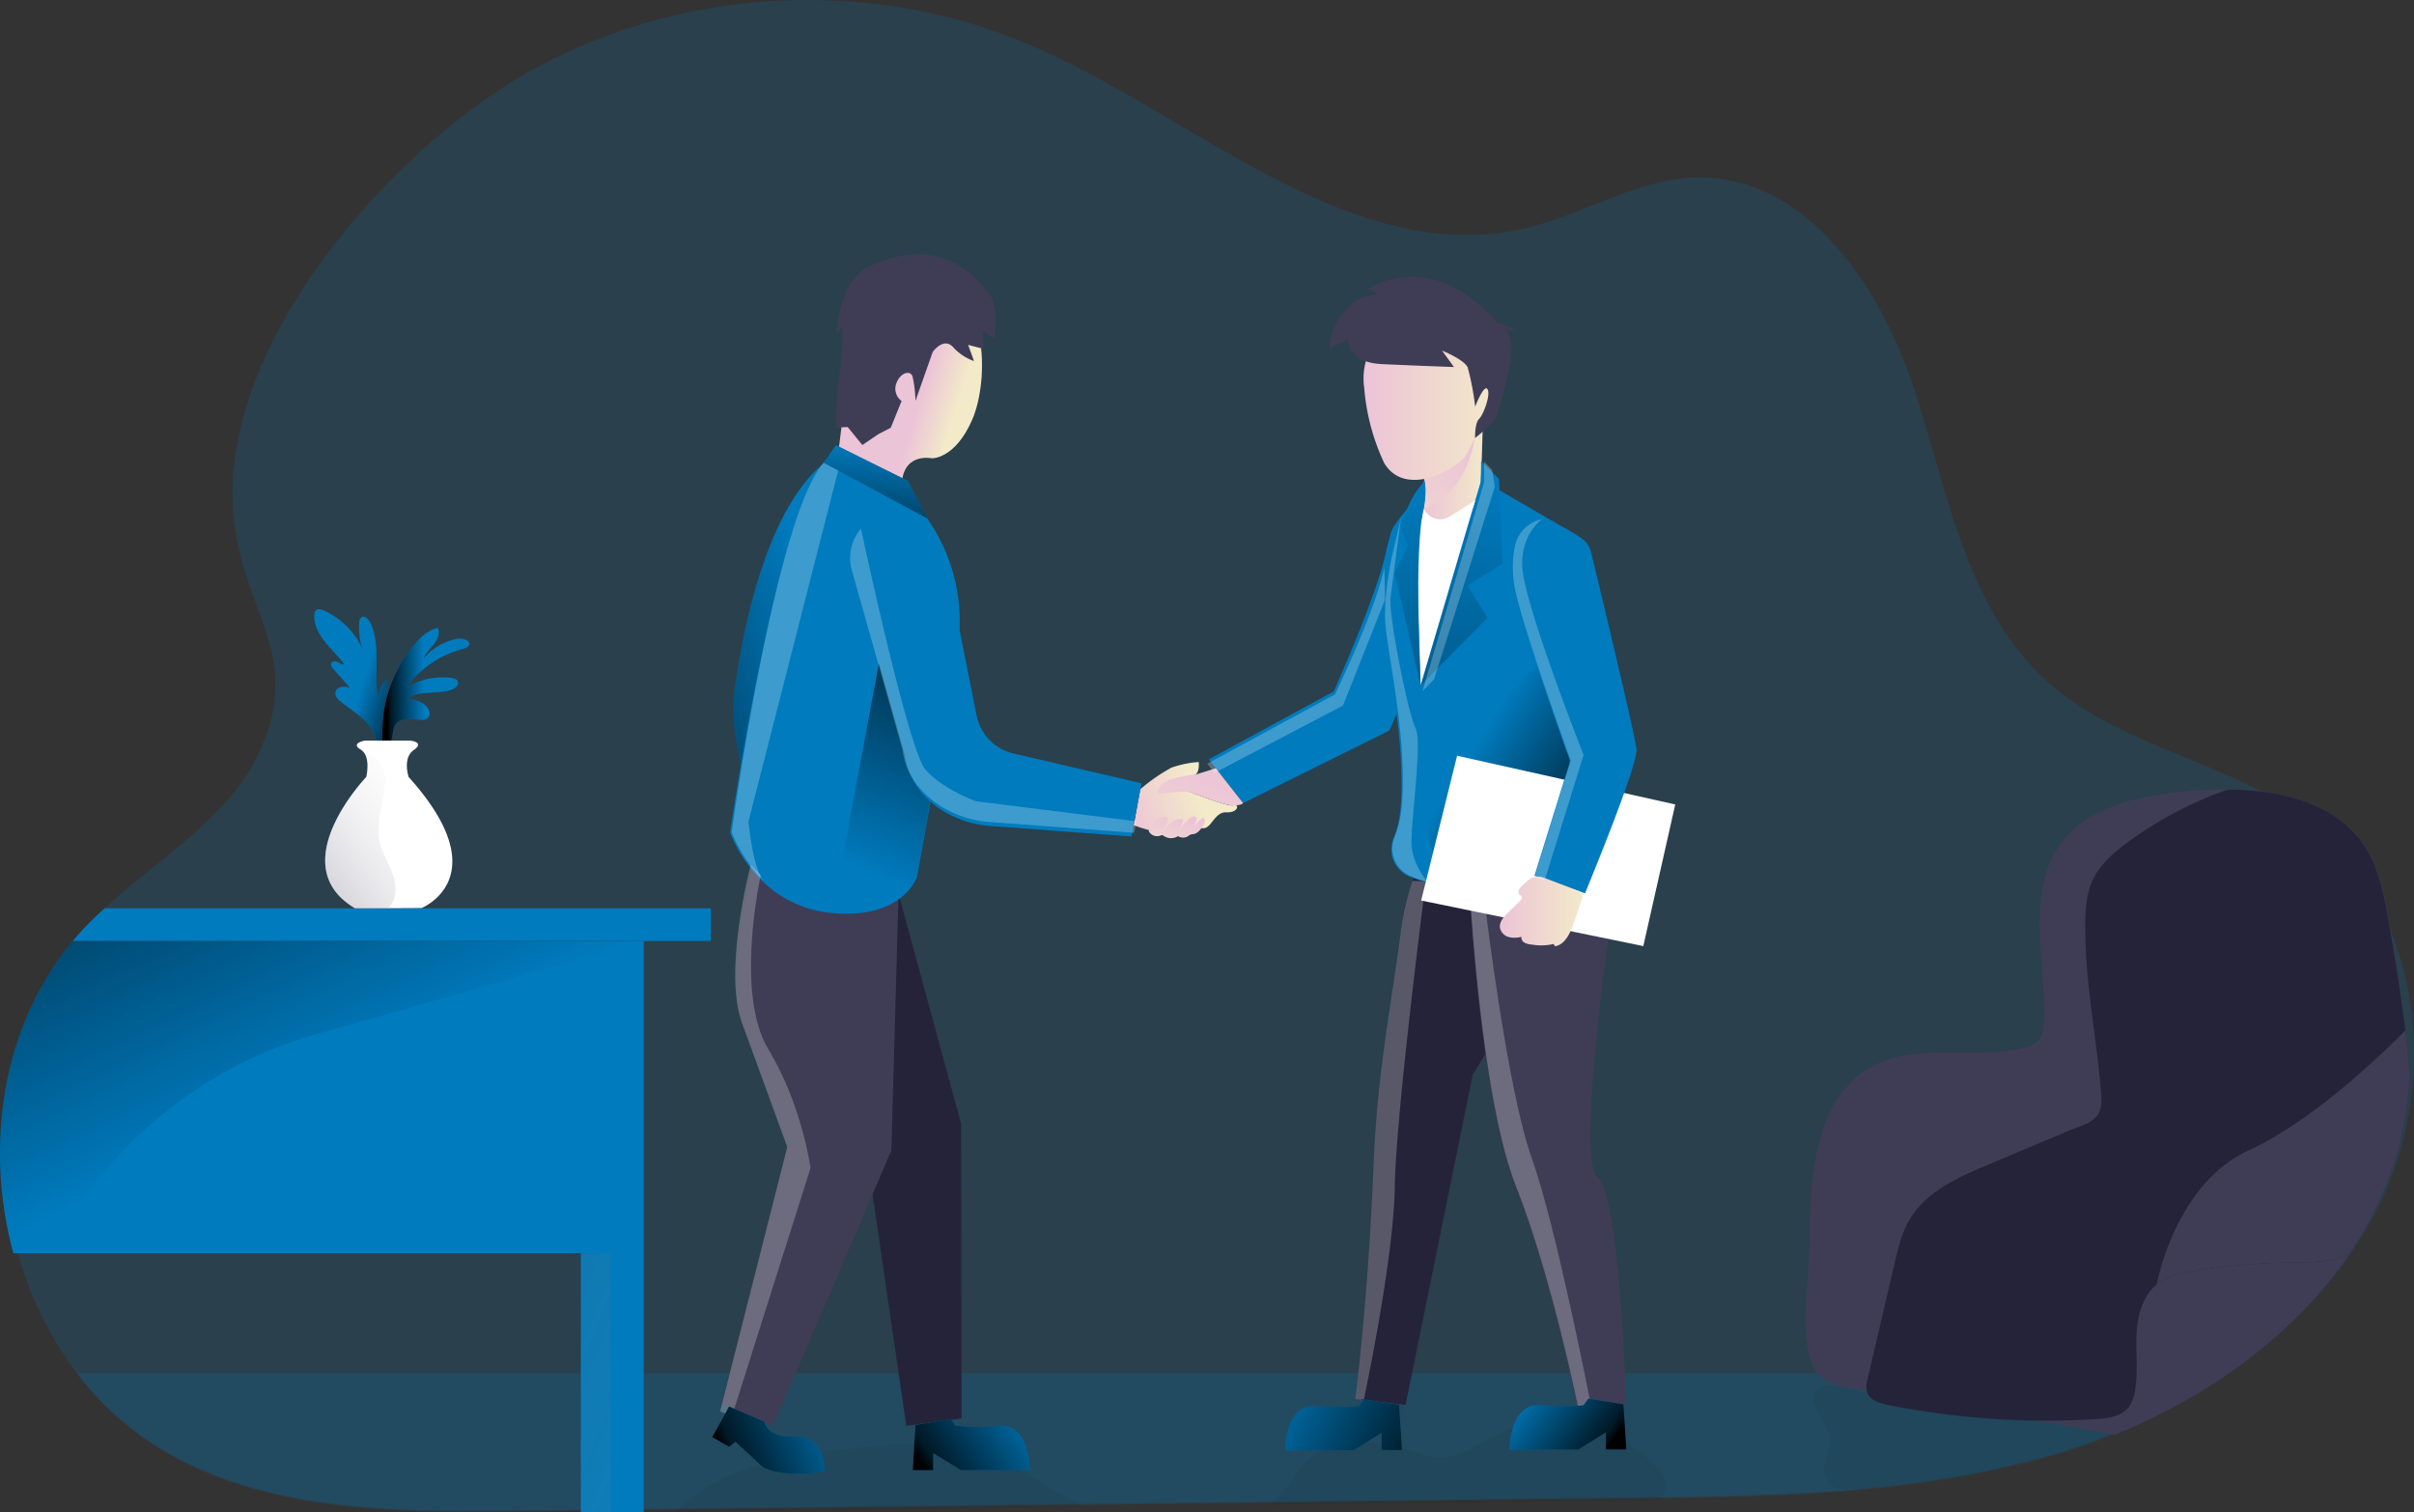 <svg id="Layer_1" data-name="Layer 1" xmlns="http://www.w3.org/2000/svg" xmlns:xlink="http://www.w3.org/1999/xlink" width="823.85" height="516.21" viewBox="0 0 823.85 516.21">
  <rect x="0" y="0" width="823.85" height="516.21" fill="#333333" stroke="none"/>
  <defs>
    <linearGradient id="linear-gradient" x1="287.17" y1="289.57" x2="181.59" y2="252.97" gradientTransform="matrix(1, 0, 0, -1, 0, 517.99)" gradientUnits="userSpaceOnUse">
      <stop offset="0" stop-opacity="0"/>
      <stop offset="0.91" stop-opacity="0.8"/>
      <stop offset="1"/>
    </linearGradient>
    <linearGradient id="linear-gradient-2" x1="505.87" y1="267.58" x2="553.18" y2="237.74" xlink:href="#linear-gradient"/>
    <linearGradient id="linear-gradient-3" x1="486.86" y1="470.04" x2="508.25" y2="470.04" gradientTransform="translate(-1.45 -304.94)" gradientUnits="userSpaceOnUse">
      <stop offset="0" stop-color="#ecc4d7"/>
      <stop offset="0.42" stop-color="#efd4d1"/>
      <stop offset="1" stop-color="#f2eac9"/>
    </linearGradient>
    <linearGradient id="linear-gradient-4" x1="499.82" y1="455.09" x2="462.11" y2="517.83" xlink:href="#linear-gradient-3"/>
    <linearGradient id="linear-gradient-5" x1="467.61" y1="440.42" x2="512.91" y2="440.42" xlink:href="#linear-gradient-3"/>
    <linearGradient id="linear-gradient-6" x1="386.42" y1="585.25" x2="409.95" y2="576.08" xlink:href="#linear-gradient-3"/>
    <linearGradient id="linear-gradient-7" x1="292.09" y1="221.62" x2="333.76" y2="322.41" xlink:href="#linear-gradient"/>
    <linearGradient id="linear-gradient-8" x1="315.38" y1="439.24" x2="327.77" y2="443.09" gradientTransform="translate(0 -307.34)" xlink:href="#linear-gradient-3"/>
    <linearGradient id="linear-gradient-9" x1="414.59" y1="568.67" x2="391.07" y2="624.14" xlink:href="#linear-gradient-3"/>
    <linearGradient id="linear-gradient-10" x1="403.86" y1="583.92" x2="398.44" y2="603.61" xlink:href="#linear-gradient-3"/>
    <linearGradient id="linear-gradient-11" x1="513.68" y1="616.03" x2="541.91" y2="616.03" xlink:href="#linear-gradient-3"/>
    <linearGradient id="linear-gradient-12" x1="499.09" y1="354.33" x2="497.69" y2="94.45" gradientTransform="matrix(1, 0, 0, -1, 0, 518)" xlink:href="#linear-gradient"/>
    <linearGradient id="linear-gradient-13" x1="481.34" y1="354.42" x2="479.94" y2="94.54" xlink:href="#linear-gradient"/>
    <linearGradient id="linear-gradient-14" x1="300.51" y1="366.08" x2="295.81" y2="323.47" gradientTransform="matrix(1, 0, 0, -1, 0, 518)" gradientUnits="userSpaceOnUse">
      <stop offset="0" stop-opacity="0"/>
      <stop offset="0.44" stop-opacity="0.35"/>
      <stop offset="0.91" stop-opacity="0.8"/>
      <stop offset="1"/>
    </linearGradient>
    <linearGradient id="linear-gradient-15" x1="124.35" y1="286.49" x2="143.68" y2="280.49" xlink:href="#linear-gradient"/>
    <linearGradient id="linear-gradient-16" x1="144.69" y1="283.62" x2="132.12" y2="283.43" xlink:href="#linear-gradient"/>
    <linearGradient id="linear-gradient-17" x1="152.34" y1="266.54" x2="85.04" y2="315.25" gradientUnits="userSpaceOnUse">
      <stop offset="0" stop-color="#fff" stop-opacity="0"/>
      <stop offset="1" stop-color="#3f3d56"/>
    </linearGradient>
    <linearGradient id="linear-gradient-18" x1="110.8" y1="146.34" x2="30.83" y2="313.59" xlink:href="#linear-gradient"/>
    <linearGradient id="linear-gradient-19" x1="-121.91" y1="593.8" x2="381.92" y2="795.33" gradientTransform="translate(0 -252.01)" gradientUnits="userSpaceOnUse">
      <stop offset="0.17" stop-color="#00272e"/>
      <stop offset="1" stop-color="#69b9eb" stop-opacity="0"/>
    </linearGradient>
    <linearGradient id="linear-gradient-20" x1="266.13" y1="603.46" x2="266.53" y2="603.46" gradientTransform="translate(0 -307.34)" gradientUnits="userSpaceOnUse">
      <stop offset="0" stop-color="#68e1fd"/>
      <stop offset="1" stop-color="#69b9eb"/>
    </linearGradient>
    <linearGradient id="linear-gradient-21" x1="288.46" y1="788.02" x2="247.71" y2="806.01" gradientTransform="translate(0 -307.34)" xlink:href="#linear-gradient"/>
    <linearGradient id="linear-gradient-22" x1="353.1" y1="787.21" x2="317.49" y2="811.07" gradientTransform="translate(0 -307.34)" xlink:href="#linear-gradient"/>
    <linearGradient id="linear-gradient-23" x1="518.26" y1="782.03" x2="546.89" y2="803.69" gradientTransform="translate(0 -307.34)" xlink:href="#linear-gradient"/>
    <linearGradient id="linear-gradient-24" x1="430.51" y1="780.68" x2="486.31" y2="808.95" gradientTransform="translate(0 -307.34)" xlink:href="#linear-gradient"/>
  </defs>
  <title>7. deal_handshakes</title>
  <path d="M823.65,366.07a116.83,116.83,0,0,1-12,45.94c-11.58,23-29.6,41.79-50.93,56.32a205.68,205.68,0,0,1-37.92,20.23,230.24,230.24,0,0,1-22.4,7.84c-46,13.46-94.54,14.12-142.42,14.68L221,515h0l-44.32.51c-14.1.17-28.47.27-42.69-.51-27.13-1.46-53.76-6.09-77.11-19.42A102.67,102.67,0,0,1,26,468.33C10.17,447.44,1.61,420.8,1.2,394.25v-2.79C1.37,365.55,9.37,340,26,320.05c1.06-1.26,2.14-2.51,3.27-3.72,2.35-2.54,4.92-5,7.62-7.46,17.19-15.51,39.89-29.41,50.18-49.39,18.1-35.16-4.47-49.51-7.44-84-5-58,53.72-124.65,101.42-151.26C232.34-4.46,296.94-7.9,351,15.11c57.2,24.36,110.58,77.41,170.92,62.45,19.4-4.81,37.22-16.65,57.21-17,36.94-.71,62.58,36.86,74.08,72s17.74,74.8,45.08,99.67c19.62,17.84,46.67,24.55,70.43,36.4a115.78,115.78,0,0,1,20.39,12.65c14,11.06,23.62,26.07,29.16,42.75A114.34,114.34,0,0,1,823.65,366.07Z" transform="translate(0 0)" fill="#007bbe" opacity="0.18" style="isolation: isolate"/>
  <path d="M760.93,468.66a215,215,0,0,1-60.32,28.06c-43,12.59-88.21,14-133,14.56l-9.39.12L434.5,512.85l-62.84.74-139.87,1.63-10.61.12h0l-44.33.52c-14.1.17-28.46.26-42.69-.52C107,513.92,80.37,509.29,57,496A102.58,102.58,0,0,1,26.26,468.7Z" transform="translate(0 0)" fill="#007bbe" opacity="0.18" style="isolation: isolate"/>
  <path d="M624.57,491.12c.29,4.17-2.67,8.2-1.83,12.29,1.24,6,8.09,5,14.23,4.55,14.92-1.22,34-3.5,48.53-7.25,13.45-3.48,23.24-6.84,36.06-11,1-.33.69-3.17.74-4.22.08-1.39-1.76-1.91-3.15-2-12.68-.41-25.5,0-37.94-2.5-5.59-1.14-11.07-2.88-16.74-3.53-7-.79-14,.07-21-.46-5.07-.39-17.42-5.94-22.13-3.66C614.28,476.83,624.22,486.08,624.57,491.12Z" transform="translate(0 0)" fill="#000405" opacity="0.05" style="isolation: isolate"/>
  <path d="M330.78,494.88c14.65,4.11,26.5,12.81,39.4,19.55q-69.94.8-139.87,1.62a63.89,63.89,0,0,1,13-9.58c15.33-8.58,33.34-10.56,50.8-12.38C306.31,492.81,318.92,491.56,330.78,494.88Z" transform="translate(0 0)" fill="#000405" opacity="0.05" style="isolation: isolate"/>
  <path d="M568.57,507.2a7.39,7.39,0,0,1-1.66,3.62,6.59,6.59,0,0,0-.78,1.3l-9.39.12L433,513.66a36.68,36.68,0,0,0,6.06-5.95c2.58-3.2,4.64-6.83,7.64-9.61,8.86-8.22,22.89-6.69,34.37-3,3.49,1.14,7,2.44,10.68,2.39,6.52-.08,12.12-4.32,18-7.24,18.47-9.22,42.92-4.28,56.36,11.39C567.43,503.26,568.74,505.14,568.57,507.2Z" transform="translate(0 0)" fill="#000405" opacity="0.05" style="isolation: isolate"/>
  <path d="M502.57,367,479.7,479.51l-15.37-1.76-1.77-.21s4.4-33.34,6.3-80.89c1.25-31.5,6.64-57.22,9.22-78.6a97.33,97.33,0,0,1,4-17.34c3.12-9.46,7.87-18.31,13.91-17.4,13.34,2,30.91,13.53,33.23,20.75C533.26,316.66,502.57,367,502.57,367Z" transform="translate(0 0)" fill="#25233a"/>
  <path d="M486.58,301S476.33,380.41,476,405.18s-10.52,72.36-10.52,72.36l-1.18.21-1.77-.21s4.4-33.34,6.3-80.89c1.25-31.5,6.64-57.22,9.22-78.6a97.33,97.33,0,0,1,4-17.34A19.62,19.62,0,0,1,486.58,301Z" transform="translate(0 0)" fill="#fff" opacity="0.24" style="isolation: isolate"/>
  <path d="M555,479.33H538v-.1c-.46-2.29-9-44.59-21.07-75.23-9-22.85-13.35-69.39-15-93.21-.66-9-.92-14.76-.92-14.76s34.52-10.19,39-5.67,9.57,25,9.57,25-11.82,81.1-4.3,86.6S555,479.33,555,479.33Z" transform="translate(0 0)" fill="#3f3d56"/>
  <path d="M286,155.19s-25.14,7.75-35.32,80.31c-3.68,26.16,19.72,72.37,19.72,72.37Z" transform="translate(0 0)" fill="#007bbe"/>
  <path d="M286,155.19s-25.14,7.75-35.32,80.31c-3.68,26.16,19.72,72.37,19.72,72.37Z" transform="translate(0 0)" fill="url(#linear-gradient)"/>
  <path d="M267.64,298.81a9.83,9.83,0,0,0-11.28,11.32c1.92,11.34,5.58,27.08,12,36C279.2,361.06,294,381.66,294,381.66l15.3,105,18.87-2.55L328,383.49l-21.3-78.23Z" transform="translate(0 0)" fill="#25233a"/>
  <path d="M306.65,305.26l-2.45,87.4-40.45,94.07L250.2,481l-3.94-1.69,22.4-88.2s-8.72-24-15.14-41.5c-6.16-16.79,2.22-50.06,2.92-52.74v-.18Z" transform="translate(0 0)" fill="#3f3d56"/>
  <path d="M474.15,249.36,424.24,274.1l-9.32-11.87h0l-2.39-3.06L455.17,236s14.65-32.57,17.83-47.54c.61-2.78,1.22-5,1.79-6.91,1.11-3.47,11.7-15.73,15.26-16.46s-.45,10.21,1.92,13a22,22,0,0,1,3.8,13C496.18,200.39,474.15,249.36,474.15,249.36Z" transform="translate(0 0)" fill="#007bbe"/>
  <path d="M540,278.33s-24.79,29.79-53.37,22.7a39,39,0,0,1-5.76-1.94,10,10,0,0,1-5.24-13.1v-.06c2.76-6.26,2.84-15.31,2.59-23.66-.58-19.21-5.44-40-5.8-48.65-.24-5.53.65-13.36,2.28-21.18,2.87-13.9,8-27.75,13.31-28.55,15.64-2.41,21,1.85,21,1.85l26.7,15.51C549,195.11,542.54,216.87,540,278.33Z" transform="translate(0 0)" fill="#007bbe"/>
  <polygon points="500.81 199.87 507.64 210.87 488.73 230 484.84 233.94 505.39 164.29 505.47 157.32 508.08 159.99 508.08 160 511.5 163.5 512.81 192.34 500.81 199.87" fill="#007bbe"/>
  <path d="M537.46,216.3l-2.9,75.09s-40.8,19.39-46.19-2.4c-4.17-16.84,6.5-36.05,6.5-36.05Z" transform="translate(0 0)" fill="url(#linear-gradient-2)"/>
  <polygon points="497.28 257.94 485.01 307.35 560.83 322.91 571.73 274.57 497.28 257.94" fill="#fff"/>
  <path d="M506,146.3c0,.22-.27,11.41-.66,18.53-.28,5.51-2.86,9.39-6.8,13.23a24.33,24.33,0,0,1-8.09,5.58,4.29,4.29,0,0,1-5.5-2.53h0a4.36,4.36,0,0,1-.11-2.6c.39-1.48.78-3.2,1.08-5,.64-3.71.92-7.73-.09-10.57a2.81,2.81,0,0,0-.1-.31c-.6-1.47,0-3.07,1.36-4.68,1.91-2.27,5.25-4.57,8.58-6.51A101.26,101.26,0,0,1,506,146.3Z" transform="translate(0 0)" fill="url(#linear-gradient-3)"/>
  <path d="M488.1,172.75a9.25,9.25,0,0,1-2.16.76c.64-3.71.92-7.73-.09-10.57l1.26-5,.95-3.72,7.63-2.79,7.73-2.82C501.56,162.37,494.2,169.86,488.1,172.75Z" transform="translate(0 0)" fill="url(#linear-gradient-4)"/>
  <path d="M486,107.2a22,22,0,0,0-20.61,23.31h0a12.1,12.1,0,0,0,.17,1.69A74.3,74.3,0,0,0,472.38,158c7.19,12.2,25.25,2.1,28.1-2.94s13.6-27.84,9.06-34.31C506.54,116.25,497.72,106.66,486,107.2Z" transform="translate(0 0)" fill="url(#linear-gradient-5)"/>
  <path d="M466.88,98.6l3.72,1.9a14,14,0,0,0-11.47,5.58,18.33,18.33,0,0,0-5.35,12.83l6.31-3s-.47,7.79,11.49,8.36,24.62,1,24.62,1l-4.06-5.61s7.44,3,8.74,5.71a90,90,0,0,1,2.56,13.42s2.95-7.69,4.18-6-1.28,8.65-2.83,10.18-1.29,6.11-1.43,6.49,7.41-5.91,7.74-8.07,7.81-24,2.9-28.56l3-.23a14,14,0,0,0-5.87-2.26S491.43,84.66,466.88,98.6Z" transform="translate(0 0)" fill="#3f3d56"/>
  <path d="M389.14,269.41A58.67,58.67,0,0,1,399.81,262a35.16,35.16,0,0,1,9.29-1.92s.52,4.37-2,4.66-4.62,4.12-4.62,4.12,16.17,6.62,18.4,6,1.79,2.6-2.3,2.39-5.09,5.51-7.92,5.43-7.31,1.67-11.47,1.82a43.18,43.18,0,0,1-12.26-2.86Z" transform="translate(0 0)" fill="url(#linear-gradient-6)"/>
  <path d="M326.56,223,313,299.22s-4.68,14.59-28.9,12.41A38.78,38.78,0,0,1,260.49,301h0l-.39-.37-.27-.28a47.06,47.06,0,0,1-10.67-16.16S264.72,176.66,281.06,158c1.63-1.86,3.26-2.85,4.9-2.76A28.9,28.9,0,0,1,298.44,160,61.14,61.14,0,0,1,326.56,223Z" transform="translate(0 0)" fill="#007bbe"/>
  <path d="M301.07,220.45l-17,91.17s26.05,3.58,28.9-12.4l8-46.37Z" transform="translate(0 0)" fill="url(#linear-gradient-7)"/>
  <path d="M286,155.19s2.59-19.61,3.63-32.36,5.2-29.83,26.6-27.64,21.47,34.54,15.56,48.08S318,156.42,318,156.42s-10.66-2.32-10.26,10.5Z" transform="translate(0 0)" fill="url(#linear-gradient-8)"/>
  <path d="M293.9,92.48a24,24,0,0,0-6.51,10.94,57.54,57.54,0,0,0-1.94,10.33l2.18-2.39a159.79,159.79,0,0,1-1.33,17.89,97.18,97.18,0,0,0-1,16.7l4-.2,5,6.14,5.52-3.74L304,146l3.7-9.14a5.14,5.14,0,0,1-1.8-6c1.36-3.73,4.74-4.59,5.53-2.39a43.3,43.3,0,0,1,1,8.34l5.9-16.71s3.7-5.19,6.94-1.62a17.29,17.29,0,0,0,7.14,4.76l-2-5.52,5.35,1.37-.42-6.38,4,2.79s1.75-10.33-1.64-14.91S320.83,77.66,293.9,92.48Z" transform="translate(0 0)" fill="#3f3d56"/>
  <path d="M389.59,267.34l-2.71,14.32-.73,3.85-48.81-3.64c-13.51-1.16-26.77-10.4-28.45-23.91L292,198.33a15.14,15.14,0,0,1,16.66-19.48,17.39,17.39,0,0,1,14,11.93l10.63,53.37a16.65,16.65,0,0,0,12.53,13Z" transform="translate(0 0)" fill="#007bbe"/>
  <path d="M414.92,262.22l-6.8,2.12s-8.5.76-11.33,3.18-1.25,3.51-1.25,3.51,9-1.32,10.94-.57,11.43,4.52,14.43,4.47,3.33-.83,3.33-.83Z" transform="translate(0 0)" fill="url(#linear-gradient-9)"/>
  <path d="M394.41,280a4.3,4.3,0,0,1,3.73-1,.73.73,0,0,1,.39.2.85.85,0,0,1,0,.79,13.45,13.45,0,0,1-2.12,4.23c1.06-.36,1.55-1.54,2.22-2.43a5.6,5.6,0,0,1,4.3-2.22,1,1,0,0,1,.58.12c.41.28.23.92,0,1.37-.42.84-.83,1.69-1.25,2.54a25.24,25.24,0,0,1,3.66-4.2,2.75,2.75,0,0,1,1.2-.75,1,1,0,0,1,1.2.53,1.28,1.28,0,0,1,0,.82,9.26,9.26,0,0,1-1.5,3.21,15.51,15.51,0,0,1,3.14-3.71.83.83,0,0,1,.72-.29.61.61,0,0,1,.35.3c.42.7,0,1.59-.44,2.29-.81,1.29-1.84,2.67-3.35,2.9a4.2,4.2,0,0,0-1,.18,3.49,3.49,0,0,0-.65.43,3.24,3.24,0,0,1-3.55.08,4.42,4.42,0,0,1-4.86-.08,1,1,0,0,0-1.2-.09,3.32,3.32,0,0,1-3.68-1.09C391.4,282.85,393.42,280.86,394.41,280Z" transform="translate(0 0)" fill="url(#linear-gradient-10)"/>
  <path d="M540.94,304.89l-16.7-5.77-.57-.2,12.17-39.12s-16-44-18.66-57.47a37.74,37.74,0,0,1-.12-13.57,11.73,11.73,0,0,1,9.2-9.55,11.36,11.36,0,0,1,7.66,1,50.33,50.33,0,0,1,6,3.66,8,8,0,0,1,3.07,4.58c3,12.32,15.07,62.58,15.52,67.35C559,261.27,540.94,304.89,540.94,304.89Z" transform="translate(0 0)" fill="#007bbe"/>
  <path d="M519.31,302.44c-.82.78-1.6,2.18-.73,2.92.21.18.5.28.67.5.42.53-.1,1.27-.58,1.74l-4,3.89c-1.48,1.43-3.09,3.22-2.75,5.25a4.13,4.13,0,0,0,2.9,3.05,8.31,8.31,0,0,0,4.37-.05,2.15,2.15,0,0,0,1.19,2.05,6.49,6.49,0,0,0,2.44.6,18.2,18.2,0,0,0,7.35-.2c.18.27.36.53.55.79,3.16-.56,4.88-3.94,6-6.94s2.26-6.34,3.22-9.57a2.15,2.15,0,0,0,.09-1.37,2.2,2.2,0,0,0-1.42-1.07c-3.82-1.45-7.63-2.93-11.46-4.36C523.61,298.35,522,299.93,519.31,302.44Z" transform="translate(0 0)" fill="url(#linear-gradient-11)"/>
  <polygon points="500.81 199.87 507.64 210.87 488.73 230 484.84 233.94 505.39 164.29 505.47 157.32 508.08 159.99 508.08 160 511.5 163.5 512.81 192.34 500.81 199.87" fill="#007bbe"/>
  <path d="M485.94,173.51l-2.55,12,1.45,48.42,18.63-63.13-8,5.06c-.43.27-.87.52-1.33.75a5.92,5.92,0,0,1-7.95-2.63h0c-.08-.16-.15-.32-.22-.49Z" transform="translate(0 0)" fill="#fff"/>
  <path d="M486.06,163.84l-8.31,15.57,2.76,6.5L476,195.66l8.81,38.27s-2.41-46.78,1.1-60.44C485.94,173.51,487.1,167,486.06,163.84Z" transform="translate(0 0)" fill="#007bbe"/>
  <polygon points="500.81 199.87 507.64 210.87 488.73 230 484.84 233.94 505.39 164.29 505.47 157.32 508.08 159.99 508.08 160 511.5 163.5 512.81 192.34 500.81 199.87" fill="url(#linear-gradient-12)"/>
  <path d="M486.06,163.84l-8.31,15.57,2.76,6.5L476,195.66l8.81,38.27s-2.41-46.78,1.1-60.44C485.94,173.51,487.1,167,486.06,163.84Z" transform="translate(0 0)" fill="url(#linear-gradient-13)"/>
  <polygon points="285.32 151.91 309.87 164.12 316.51 176.99 281.08 157.93 285.32 151.91" fill="#007bbe"/>
  <polygon points="285.32 151.91 309.87 164.12 316.51 176.99 281.08 157.93 285.32 151.91" fill="url(#linear-gradient-14)"/>
  <path d="M219.7,321.21v195H198.23V427.75H4.57A130.78,130.78,0,0,1,0,395.42v-2.76c.17-25.9,8.16-51.52,24.81-71.41Z" transform="translate(0 0)" fill="#007bbe"/>
  <path d="M242.61,310v11.18H24.81c1.05-1.26,2.14-2.51,3.26-3.72,2.36-2.54,4.92-5,7.63-7.46Z" transform="translate(0 0)" fill="#007bbe"/>
  <path d="M124.15,245.66c-2.46-2.36-5.4-4.16-8-6.32-.92-.76-1.89-1.78-1.71-3a2.5,2.5,0,0,1,2-1.87,7.52,7.52,0,0,1,2.91.18l-5.6-6.3c-.52-.59-1.08-1.4-.7-2.09s1.45-.65,2.19-.3a4.71,4.71,0,0,0,2.26.81c-2-2.81-4.54-5.1-6.67-7.77s-3.84-6-3.52-9.36a2.18,2.18,0,0,1,.49-1.34c.64-.64,1.72-.37,2.55,0a26,26,0,0,1,13.33,13.16,23.91,23.91,0,0,1-1.1-8.89,2.38,2.38,0,0,1,.76-1.88c1-.69,2.32.5,2.9,1.61,3.94,7.67,1.19,17,2.8,25.49a9.32,9.32,0,0,1,3.08-6.13,44,44,0,0,1-.5,13.11c1.23.54,1.13,2.3.82,3.62q-.6,3-1.5,6c-2.2-.18-2.24-1.38-2.93-3.15A15.9,15.9,0,0,0,124.15,245.66Z" transform="translate(0 0)" fill="#007bbe"/>
  <path d="M141.78,219.52c2.07-2.35,4.55-4.58,7.62-5.22.93,1.79,0,4-1.29,5.57s-2.89,3-3.54,4.86a19.71,19.71,0,0,1,10.35-6.47,5.83,5.83,0,0,1,4.38.25,1.67,1.67,0,0,1,.82,1c.24,1.1-1.16,1.76-2.26,2a34.49,34.49,0,0,0-19.17,13.15,24.13,24.13,0,0,1,15.21-3.33c.92.11,2,.39,2.34,1.24.53,1.26-.9,2.46-2.2,2.89-5,1.66-11.26-.11-15.3,3.31a8.6,8.6,0,0,1,6.14,1.7c1.41,1.07,2.45,3.26,1.21,4.52a3.63,3.63,0,0,1-3,.68c-2.89-.25-6.45-.73-8.11,1.65-.91,1.31-.84,3-1.18,4.6-.27,1.27-1.32,3.52-2.7,2.28-.92-.83-.56-3.73-.56-4.83a46,46,0,0,1,11.22-29.82Z" transform="translate(0 0)" fill="#007bbe"/>
  <path d="M124.15,245.66c-2.46-2.36-5.4-4.16-8-6.32-.92-.76-1.89-1.78-1.71-3a2.5,2.5,0,0,1,2-1.87,7.52,7.52,0,0,1,2.91.18l-5.6-6.3c-.52-.59-1.08-1.4-.7-2.09s1.45-.65,2.19-.3a4.71,4.71,0,0,0,2.26.81c-2-2.81-4.54-5.1-6.67-7.77s-3.84-6-3.52-9.36a2.18,2.18,0,0,1,.49-1.34c.64-.64,1.72-.37,2.55,0a26,26,0,0,1,13.33,13.16,23.91,23.91,0,0,1-1.1-8.89,2.38,2.38,0,0,1,.76-1.88c1-.69,2.32.5,2.9,1.61,3.94,7.67,1.19,17,2.8,25.49a9.32,9.32,0,0,1,3.08-6.13,44,44,0,0,1-.5,13.11c1.23.54,1.13,2.3.82,3.62q-.6,3-1.5,6c-2.2-.18-2.24-1.38-2.93-3.15A15.9,15.9,0,0,0,124.15,245.66Z" transform="translate(0 0)" fill="url(#linear-gradient-15)"/>
  <path d="M141.78,219.52c2.07-2.35,4.55-4.58,7.62-5.22.93,1.79,0,4-1.29,5.57s-2.89,3-3.54,4.86a19.71,19.71,0,0,1,10.35-6.47,5.83,5.83,0,0,1,4.38.25,1.67,1.67,0,0,1,.82,1c.24,1.1-1.16,1.76-2.26,2a34.49,34.49,0,0,0-19.17,13.15,24.13,24.13,0,0,1,15.21-3.33c.92.11,2,.39,2.34,1.24.53,1.26-.9,2.46-2.2,2.89-5,1.66-11.26-.11-15.3,3.31a8.6,8.6,0,0,1,6.14,1.7c1.41,1.07,2.45,3.26,1.21,4.52a3.63,3.63,0,0,1-3,.68c-2.89-.25-6.45-.73-8.11,1.65-.91,1.31-.84,3-1.18,4.6-.27,1.27-1.32,3.52-2.7,2.28-.92-.83-.56-3.73-.56-4.83a46,46,0,0,1,11.22-29.82Z" transform="translate(0 0)" fill="url(#linear-gradient-16)"/>
  <path d="M143.88,309.92l-11.44.06-11.32,0C96.22,295.22,125,265.2,125,265.2s1.14-4.68-.35-7.63a4.18,4.18,0,0,0-1.55-1.73c-3.67-2.2,1.45-3.07,1.45-3.07h15.36s5.26.44,1.31,3.21-1.75,9.22-1.75,9.22C170.2,299.37,143.88,309.92,143.88,309.92Z" transform="translate(0 0)" fill="#fff"/>
  <path d="M133.27,309.08a7.83,7.83,0,0,1-.83.9l-11.32,0C96.22,295.22,125,265.2,125,265.2s1.14-4.68-.35-7.63c5-.38,7.41,6.07,6.74,10.17-.51,3.16-1,6.33-1.55,9.49a28.63,28.63,0,0,0-.5,9c.62,4,2.9,7.53,4.39,11.29S135.76,305.88,133.27,309.08Z" transform="translate(0 0)" opacity="0.51" fill="url(#linear-gradient-17)" style="isolation: isolate"/>
  <path d="M219.7,321.21,107.82,353A145.25,145.25,0,0,0,17.6,427.75H4.6A130.81,130.81,0,0,1,0,395.42v-2.76c.17-25.9,8.16-51.52,24.81-71.41Z" transform="translate(0 0)" fill="url(#linear-gradient-18)"/>
  <rect x="198.23" y="427.75" width="10.26" height="88.3" opacity="0.61" fill="url(#linear-gradient-19)" style="isolation: isolate"/>
  <path d="M822.44,367.23a117,117,0,0,1-12,45.94,132.11,132.11,0,0,1-8.9,15.09c-11.08,16.28-25.57,30-42,41.24a206.24,206.24,0,0,1-37.92,20.22l-26.51-4.89-50.81-9.37c-2.49-.46-4.9-.75-7.18-1-9.37-1.06-16.66-1.58-19.41-11.09-3.41-11.71,0-29.63,0-41.91,0-21.34,2.23-46.75,20.81-57.23,15.42-8.68,35-2.55,52.21-6.57a9.9,9.9,0,0,0,4.54-2c2-1.85,2.31-4.85,2.36-7.57.43-20.65-6.47-43.81,5.87-60.37,9.44-12.66,26.71-16.15,42.43-17.61a141.58,141.58,0,0,1,14.56-.63q3.54,0,7.07.3c16.29,1.26,31.81,6.49,40.09,19.9,4.43,7.16,6,15.66,7.48,23.95.67,3.83,1.34,7.69,2,11.55C819.33,339,821.33,353.15,822.44,367.23Z" transform="translate(0 0)" fill="#3f3d56"/>
  <path d="M822.44,367.23a117,117,0,0,1-12,45.94,132.11,132.11,0,0,1-8.9,15.09c-6.09,2.59-13.42,2.56-20.21,2.66a227.38,227.38,0,0,0-31.91,2.74c-4.74.74-9.68,1.73-13.4,4.77-4.91,4-6.61,10.83-6.88,17.18s.58,12.78-.5,19.05a12.2,12.2,0,0,1-2.33,5.83c-2.55,3.07-7,3.62-11,3.87q-10.14.61-20.29.5a278.13,278.13,0,0,1-50.67-5.32c-2.89-.58-6.26-1.61-7.18-4.42a3.48,3.48,0,0,1-.14-.64,9.67,9.67,0,0,1,.36-3.93l9.15-39.17c1.24-5.32,2.52-10.74,5.35-15.41,5.64-9.35,16.36-14.13,26.41-18.36l27.06-11.41c7.4-3.1,12.43-3.5,11.77-12.21-1.45-19.26-5.49-38-5.49-57.44,0-5.58.26-11.35,2.66-16.37s6.71-8.84,11.14-12.2a129.4,129.4,0,0,1,34.95-18.51q3.54,0,7.07.3c16.29,1.26,31.81,6.49,40.09,19.9,4.43,7.16,6,15.66,7.48,23.95.67,3.83,1.34,7.69,2,11.55,1.45,8.77,2.78,17.63,3.85,26.51C821.5,356.84,822,362,822.44,367.23Z" transform="translate(0 0)" fill="#25233a"/>
  <path d="M822.44,367.23a117,117,0,0,1-12,45.94,132.11,132.11,0,0,1-8.9,15.09c-6.09,2.59-13.42,2.56-20.21,2.66a227.38,227.38,0,0,0-31.91,2.74c-4.74.74-9.68,1.73-13.4,4.77,0,0,6.21-34.32,31.54-45.88s53.32-40.89,53.32-40.89C821.5,356.84,822,362,822.44,367.23Z" transform="translate(0 0)" fill="#3f3d56"/>
  <path d="M266.53,296.31c-.14-.12-.27-.25-.4-.38l.09.08A1.77,1.77,0,0,1,266.53,296.31Z" transform="translate(0 0)" fill="url(#linear-gradient-20)"/>
  <path d="M255.45,280.4s1.45,16.09,5.17,20.18a48.09,48.09,0,0,1-10.91-16.53s14.69-107,31.35-126.1l5,2.65Z" transform="translate(0 0)" fill="#fff" opacity="0.24" style="isolation: isolate"/>
  <path d="M472.47,193.66l.23,11-14.36,36.15-43.88,23h0L412,260.66,455.61,237S469.22,209,472.47,193.66Z" transform="translate(0 0)" fill="#fff" opacity="0.24" style="isolation: isolate"/>
  <path d="M387.82,280.31l-.74,3.94-49.92-3.72c-13.82-1.19-27.38-10.64-29.1-24.45l-17.23-61a15.56,15.56,0,0,1,3-14.69s16.09,75.5,22,82.26S333,273.46,333,273.46Z" transform="translate(0 0)" fill="#fff" opacity="0.24" style="isolation: isolate"/>
  <path d="M276.62,398.66l-26.85,84.8-4-1.72,22.91-90.2S259.76,367,253.2,349.09c-6.3-17.17,2.27-51.19,3-53.93l3.43,3.55s-9,40.26,2.58,59.4S276.62,398.66,276.62,398.66Z" transform="translate(0 0)" fill="#fff" opacity="0.24" style="isolation: isolate"/>
  <path d="M487.25,301h0a39.66,39.66,0,0,1-5.89-2A10.2,10.2,0,0,1,476,285.6v-.15c2.83-6.4,2.91-15.66,2.65-24.2-.59-19.64-5.56-40.87-5.93-49.75-.24-5.65.67-13.66,2.33-21.66l3.14-13.29s-2.88,21.56-3.62,27.47,6,39.56,8.51,44.44-1.89,33.6-1.3,40.42S487.25,301,487.25,301Z" transform="translate(0 0)" fill="#fff" opacity="0.24" style="isolation: isolate"/>
  <path d="M542.94,479.53l-4.09,2c-.47-2.35-9.22-45.6-21.55-76.94-9.21-23.37-13.65-71-15.38-95.32l5.07,1s7.52,62.1,15.78,85.06S542.94,479.53,542.94,479.53Z" transform="translate(0 0)" fill="#fff" opacity="0.24" style="isolation: isolate"/>
  <path d="M540.46,257.66,527.2,300.37l-3-.57-.59-.2,12.45-40s-16.3-44.94-19.06-58.78a38.77,38.77,0,0,1-.13-13.88,12,12,0,0,1,9.41-9.77s-9,6.27-6.26,20.13C523.6,215.11,540.46,257.66,540.46,257.66Z" transform="translate(0 0)" fill="#fff" opacity="0.24" style="isolation: isolate"/>
  <polygon points="510.15 166.15 489.42 231.91 485.44 235.94 506.46 164.71 506.54 157.58 509.21 160.31 509.21 160.32 510.15 166.15" fill="#fff" opacity="0.24" style="isolation: isolate"/>
  <path d="M248.82,480.06l-5.75,10.46,5.78,3.31,2.15-1.72,9.32,8.58s3.33,2.3,11.48,2.3,9.76-1.17,9.76-1.17,0-12-10-11.45-10.69-5.14-10.69-5.14Z" transform="translate(0 0)" fill="#007bbe"/>
  <path d="M312.44,486.34l-.94,15.46h7V496l9.5,5.8,23.49-.06s0-16-10.56-15.16-14.82,0-14.82,0l-1.67-2.23Z" transform="translate(0 0)" fill="#007bbe"/>
  <path d="M554.06,479.29l1,15.45h-7V488.9l-9.43,5.86-23.49.06s0-16,10.49-15.21,14.82,0,14.82,0l1.65-2.24Z" transform="translate(0 0)" fill="#007bbe"/>
  <path d="M477.49,479.48l1,15.44h-7v-5.84L462,495l-23.49.06s0-16,10.49-15.21,14.82,0,14.82,0l1.65-2.24Z" transform="translate(0 0)" fill="#007bbe"/>
  <path d="M248.82,480.06l-5.75,10.46,5.78,3.31,2.15-1.72,9.32,8.58s3.33,2.3,11.48,2.3,9.76-1.17,9.76-1.17,0-12-10-11.45-10.69-5.14-10.69-5.14Z" transform="translate(0 0)" fill="url(#linear-gradient-21)"/>
  <path d="M312.44,486.34l-.94,15.46h7V496l9.5,5.8,23.49-.06s0-16-10.56-15.16-14.82,0-14.82,0l-1.67-2.23Z" transform="translate(0 0)" fill="url(#linear-gradient-22)"/>
  <path d="M554.06,479.29l1,15.45h-7V488.9l-9.43,5.86-23.49.06s0-16,10.49-15.21,14.82,0,14.82,0l1.65-2.24Z" transform="translate(0 0)" fill="url(#linear-gradient-23)"/>
  <path d="M477.49,479.48l1,15.44h-7v-5.84L462,495l-23.49.06s0-16,10.49-15.21,14.82,0,14.82,0l1.65-2.24Z" transform="translate(0 0)" fill="url(#linear-gradient-24)"/>
</svg>
